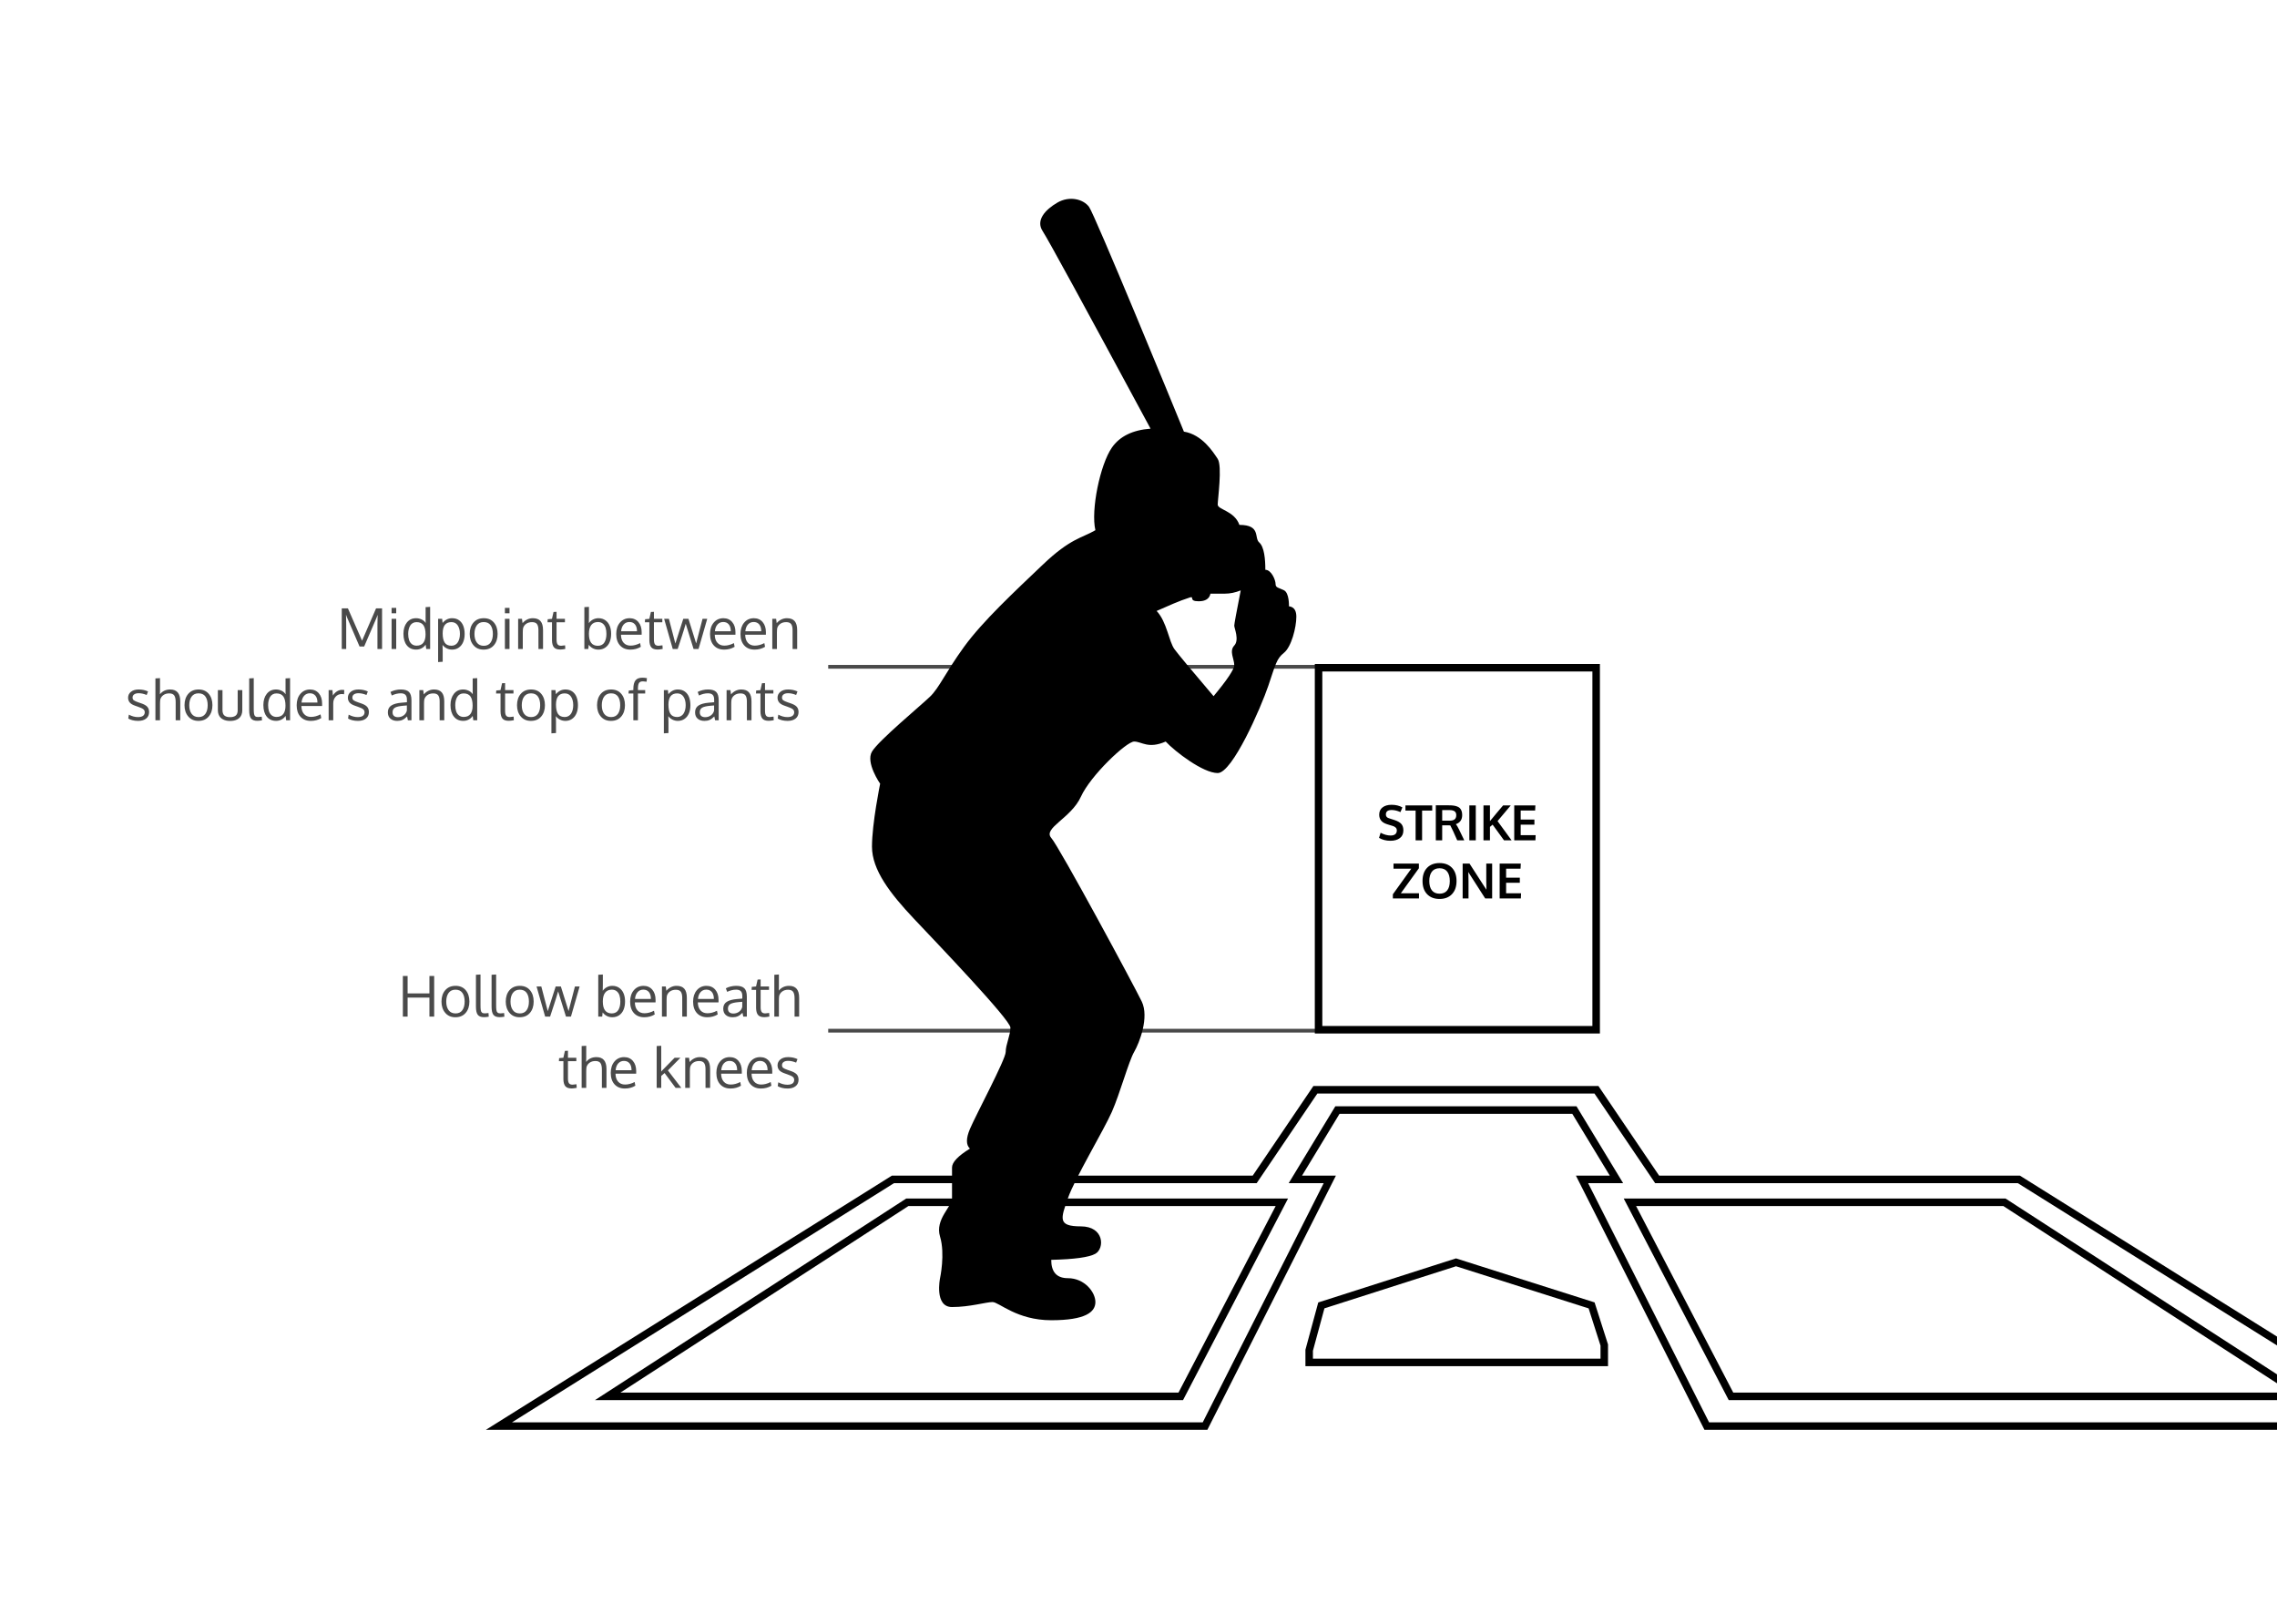 <?xml version="1.0" encoding="UTF-8"?>
<svg width="1214px" height="866px" viewBox="0 0 1214 866" version="1.1" xmlns="http://www.w3.org/2000/svg" xmlns:xlink="http://www.w3.org/1999/xlink">
    <!-- Generator: Sketch 51.2 (57519) - http://www.bohemiancoding.com/sketch -->
    <title>strike zone</title>
    <desc>Created with Sketch.</desc>
    <defs></defs>
    <g id="strike-zone" stroke="none" stroke-width="1" fill="none" fill-rule="evenodd">
        <polygon id="Page-1" fill="#FFFFFF" points="-1 866 1214 866 1214 0 -1 0"></polygon>
        <polygon id="Path-4" stroke="#000000" stroke-width="4" fill-rule="nonzero" points="776.286 673 704.485 695.964 698 719.878 698 726.363 855.328 726.363 855.328 717.101 848.574 695.964"></polygon>
        <g id="Group" transform="translate(266, 581)" fill-rule="nonzero" stroke="#000000" stroke-width="4">
            <path d="M510,0 L585.156,0 L617.512,47.779 L810.37,47.779 L1020.463,179.311 L643.983,179.311 L577.463,47.779 L595.828,47.779 L573.402,10.82 L510,10.82 L447.061,10.82 L424.635,47.779 L443,47.779 L376.48,179.311 L0,179.311 L210.093,47.779 L402.951,47.779 L435.307,0 L510,0 Z" id="Combined-Shape"></path>
            <polygon id="Path-5" points="58 163.449 217.73 60 417.426 60 363.535 163.449"></polygon>
            <polygon id="Path-5" transform="translate(782.713, 111.725) scale(-1, 1) translate(-782.713, -111.725) " points="603 163.449 762.73 60 962.426 60 908.535 163.449"></polygon>
        </g>
        <path d="M723.436,549.5 L442.564,549.5" id="Line" stroke="#4A4A4A" stroke-width="2" stroke-linecap="square" fill-rule="nonzero"></path>
        <path d="M723.436,355.5 L442.564,355.5" id="Line-Copy-2" stroke="#4A4A4A" stroke-width="2" stroke-linecap="square" fill-rule="nonzero"></path>
        <path d="M231.487,542 L228.953,542 L228.953,531.863 L217.322,531.863 L217.322,542 L214.788,542 L214.788,520.335 L217.322,520.335 L217.322,529.637 L228.953,529.637 L228.953,520.335 L231.487,520.335 L231.487,542 Z M237.918,534.002 C237.918,535.906 238.34,537.432 239.185,538.58 C240.03,539.727 241.263,540.301 242.884,540.301 C244.485,540.301 245.694,539.729 246.509,538.587 C247.325,537.444 247.732,535.906 247.732,533.973 C247.732,532.01 247.33,530.464 246.524,529.336 C245.718,528.208 244.49,527.645 242.84,527.645 C241.238,527.645 240.018,528.221 239.178,529.373 C238.338,530.525 237.918,532.068 237.918,534.002 Z M250.267,533.958 C250.267,536.448 249.603,538.467 248.274,540.015 C246.946,541.563 245.11,542.337 242.767,542.337 C240.511,542.337 238.716,541.556 237.383,539.993 C236.05,538.431 235.384,536.424 235.384,533.973 C235.384,531.473 236.053,529.451 237.391,527.908 C238.729,526.365 240.564,525.594 242.898,525.594 C245.193,525.594 246.995,526.368 248.304,527.916 C249.612,529.463 250.267,531.478 250.267,533.958 Z M258.045,542.293 C256.482,542.293 255.376,541.873 254.727,541.033 C254.078,540.193 253.753,538.733 253.753,536.653 L253.753,519.69 L256.185,519.544 L256.185,535.687 C256.185,536.351 256.192,536.883 256.207,537.283 C256.221,537.684 256.258,538.077 256.316,538.462 C256.375,538.848 256.453,539.139 256.551,539.334 C256.648,539.529 256.79,539.708 256.976,539.869 C257.161,540.03 257.383,540.137 257.642,540.191 C257.901,540.245 258.221,540.271 258.602,540.271 C258.914,540.271 259.529,540.213 260.447,540.096 L260.579,542.044 C259.573,542.21 258.729,542.293 258.045,542.293 Z M266.38,542.293 C264.817,542.293 263.711,541.873 263.062,541.033 C262.413,540.193 262.088,538.733 262.088,536.653 L262.088,519.69 L264.52,519.544 L264.52,535.687 C264.52,536.351 264.527,536.883 264.542,537.283 C264.556,537.684 264.593,538.077 264.651,538.462 C264.71,538.848 264.788,539.139 264.886,539.334 C264.983,539.529 265.125,539.708 265.311,539.869 C265.496,540.03 265.718,540.137 265.977,540.191 C266.236,540.245 266.556,540.271 266.937,540.271 C267.249,540.271 267.864,540.213 268.782,540.096 L268.914,542.044 C267.908,542.21 267.063,542.293 266.38,542.293 Z M272.181,534.002 C272.181,535.906 272.603,537.432 273.448,538.58 C274.292,539.727 275.525,540.301 277.146,540.301 C278.748,540.301 279.957,539.729 280.772,538.587 C281.587,537.444 281.995,535.906 281.995,533.973 C281.995,532.01 281.592,530.464 280.787,529.336 C279.981,528.208 278.753,527.645 277.103,527.645 C275.501,527.645 274.28,528.221 273.44,529.373 C272.601,530.525 272.181,532.068 272.181,534.002 Z M284.529,533.958 C284.529,536.448 283.865,538.467 282.537,540.015 C281.209,541.563 279.373,542.337 277.029,542.337 C274.773,542.337 272.979,541.556 271.646,539.993 C270.313,538.431 269.646,536.424 269.646,533.973 C269.646,531.473 270.315,529.451 271.653,527.908 C272.991,526.365 274.827,525.594 277.161,525.594 C279.456,525.594 281.258,526.368 282.566,527.916 C283.875,529.463 284.529,531.478 284.529,533.958 Z M301.756,542 C299.5,534.793 298.104,530.306 297.566,528.538 C297.264,529.612 296.917,530.774 296.526,532.024 C296.136,533.274 295.794,534.349 295.501,535.247 C295.208,536.146 294.827,537.308 294.358,538.733 C293.89,540.159 293.533,541.248 293.289,542 L290.652,542 L286.067,525.931 L288.602,525.931 L292.044,539.085 C292.522,537.522 293.929,533.138 296.263,525.931 L299.031,525.931 C301.355,533.294 302.723,537.664 303.133,539.041 L306.531,525.931 L309.036,525.931 L304.407,542 L301.756,542 Z M326.204,527.63 C324.651,527.63 323.462,528.165 322.637,529.234 C321.812,530.303 321.399,531.873 321.399,533.943 C321.399,538.182 322.996,540.301 326.189,540.301 C326.98,540.301 327.676,540.137 328.277,539.81 C328.877,539.483 329.351,539.024 329.698,538.433 C330.044,537.842 330.303,537.176 330.474,536.434 C330.645,535.691 330.73,534.866 330.73,533.958 C330.73,532.728 330.586,531.653 330.298,530.735 C330.01,529.817 329.52,529.07 328.826,528.494 C328.133,527.918 327.259,527.63 326.204,527.63 Z M326.453,525.594 C327.879,525.594 329.109,525.955 330.145,526.678 C331.18,527.4 331.956,528.382 332.474,529.622 C332.991,530.862 333.25,532.283 333.25,533.885 C333.25,535.545 332.994,537.005 332.481,538.265 C331.968,539.524 331.192,540.518 330.152,541.246 C329.112,541.973 327.869,542.337 326.424,542.337 C325.359,542.337 324.388,542.107 323.509,541.648 C322.63,541.189 321.897,540.564 321.312,539.773 L321.062,542 L318.968,542 L318.968,519.69 L321.414,519.544 L321.414,524.861 C321.414,526.17 321.395,527.293 321.355,528.23 C321.922,527.42 322.657,526.778 323.56,526.304 C324.463,525.831 325.428,525.594 326.453,525.594 Z M343.006,527.615 C341.756,527.615 340.735,528.057 339.944,528.941 C339.153,529.825 338.689,531.033 338.553,532.566 L347.034,532.566 C347.034,530.975 346.675,529.751 345.958,528.897 C345.24,528.042 344.256,527.615 343.006,527.615 Z M343.489,542.337 C341.155,542.337 339.317,541.595 337.974,540.11 C336.631,538.626 335.96,536.595 335.96,534.017 C335.96,531.526 336.609,529.507 337.908,527.959 C339.207,526.412 340.916,525.623 343.035,525.594 C345.027,525.594 346.607,526.275 347.774,527.637 C348.941,529 349.524,530.818 349.524,533.094 C349.524,533.211 349.522,533.426 349.517,533.738 C349.512,534.051 349.51,534.275 349.51,534.412 L338.479,534.412 C338.509,536.238 338.98,537.662 339.893,538.682 C340.806,539.703 342.034,540.213 343.577,540.213 C345.276,540.213 346.98,539.764 348.689,538.865 L349.07,540.843 C347.439,541.839 345.579,542.337 343.489,542.337 Z M352.923,542 L352.923,525.931 L354.974,525.931 L355.281,528.23 C355.916,527.439 356.709,526.802 357.662,526.319 C358.614,525.835 359.642,525.594 360.745,525.594 C362.601,525.594 363.973,526.114 364.861,527.154 C365.75,528.194 366.194,529.793 366.194,531.951 L366.194,542 L363.748,542 C363.748,535.555 363.743,532.103 363.733,531.644 C363.694,530.276 363.418,529.275 362.906,528.641 C362.393,528.006 361.536,527.688 360.335,527.688 C359.075,527.688 358.025,527.991 357.186,528.597 C356.346,529.202 355.799,529.988 355.545,530.955 C355.447,531.609 355.398,532.361 355.398,533.211 L355.398,542 L352.923,542 Z M376.58,527.615 C375.33,527.615 374.31,528.057 373.519,528.941 C372.728,529.825 372.264,531.033 372.127,532.566 L380.608,532.566 C380.608,530.975 380.25,529.751 379.532,528.897 C378.814,528.042 377.83,527.615 376.58,527.615 Z M377.063,542.337 C374.729,542.337 372.891,541.595 371.548,540.11 C370.206,538.626 369.534,536.595 369.534,534.017 C369.534,531.526 370.184,529.507 371.482,527.959 C372.781,526.412 374.49,525.623 376.609,525.594 C378.602,525.594 380.181,526.275 381.348,527.637 C382.515,529 383.099,530.818 383.099,533.094 C383.099,533.211 383.096,533.426 383.091,533.738 C383.086,534.051 383.084,534.275 383.084,534.412 L372.054,534.412 C372.083,536.238 372.554,537.662 373.467,538.682 C374.38,539.703 375.608,540.213 377.151,540.213 C378.851,540.213 380.555,539.764 382.264,538.865 L382.645,540.843 C381.014,541.839 379.153,542.337 377.063,542.337 Z M390.965,540.359 C392.127,540.359 393.15,540.04 394.034,539.4 C394.917,538.76 395.486,537.898 395.74,536.814 L395.74,534.104 C395.691,534.104 395.396,534.129 394.854,534.178 C394.312,534.227 393.958,534.256 393.792,534.266 C391.673,534.451 390.196,534.798 389.361,535.306 C388.526,535.813 388.108,536.629 388.108,537.752 C388.108,538.611 388.362,539.261 388.87,539.7 C389.378,540.14 390.076,540.359 390.965,540.359 Z M396.282,542 C396.136,541.375 395.994,540.701 395.857,539.979 C394.969,540.867 394.134,541.482 393.353,541.824 C392.571,542.166 391.653,542.337 390.599,542.337 C389.095,542.337 387.886,541.944 386.973,541.158 C386.06,540.372 385.604,539.241 385.604,537.767 C385.604,536.126 386.226,534.91 387.471,534.119 C388.716,533.328 390.511,532.835 392.854,532.64 C393.177,532.61 393.663,532.569 394.312,532.515 C394.961,532.461 395.447,532.42 395.77,532.391 L395.77,530.97 C395.77,529.837 395.506,528.997 394.979,528.45 C394.451,527.903 393.621,527.63 392.488,527.63 C390.906,527.63 389.31,528.021 387.698,528.802 C387.649,528.685 387.522,528.345 387.317,527.784 C387.112,527.222 387.005,526.932 386.995,526.912 C387.708,526.512 388.555,526.192 389.537,525.953 C390.518,525.713 391.517,525.594 392.532,525.594 C394.534,525.594 395.977,526.031 396.861,526.905 C397.745,527.779 398.187,529.266 398.187,531.365 L398.187,542 L396.282,542 Z M407.532,542.293 C405.95,542.293 404.827,541.907 404.163,541.136 C403.499,540.364 403.147,539.119 403.108,537.4 L403.108,527.747 L400.721,527.747 L400.823,526.136 L403.094,525.931 L403.929,522.254 L405.54,522.195 L405.54,525.931 L410.008,525.931 L410.008,527.747 L405.54,527.747 L405.54,536.961 C405.54,538.182 405.726,539.041 406.097,539.539 C406.468,540.037 407.103,540.286 408.001,540.286 C408.323,540.286 409.021,540.208 410.096,540.052 L410.198,541.985 C409.036,542.19 408.147,542.293 407.532,542.293 Z M423.631,542 L423.631,532.288 C423.631,530.677 423.375,529.505 422.862,528.772 C422.349,528.04 421.453,527.674 420.174,527.674 C418.943,527.674 417.906,527.981 417.061,528.597 C416.216,529.212 415.667,530.008 415.413,530.984 C415.325,531.717 415.281,532.532 415.281,533.431 L415.281,542 L412.835,542 L412.835,519.69 L415.281,519.544 L415.281,526.077 C415.281,526.634 415.262,527.322 415.223,528.143 C416.6,526.443 418.426,525.594 420.701,525.594 C424.285,525.594 426.077,527.698 426.077,531.907 L426.077,542 L423.631,542 Z M304.803,580.293 C303.221,580.293 302.098,579.907 301.434,579.136 C300.77,578.364 300.418,577.119 300.379,575.4 L300.379,565.747 L297.991,565.747 L298.094,564.136 L300.364,563.931 L301.199,560.254 L302.811,560.195 L302.811,563.931 L307.278,563.931 L307.278,565.747 L302.811,565.747 L302.811,574.961 C302.811,576.182 302.996,577.041 303.367,577.539 C303.738,578.037 304.373,578.286 305.271,578.286 C305.594,578.286 306.292,578.208 307.366,578.052 L307.469,579.985 C306.307,580.19 305.418,580.293 304.803,580.293 Z M320.901,580 L320.901,570.288 C320.901,568.677 320.645,567.505 320.132,566.772 C319.62,566.04 318.724,565.674 317.444,565.674 C316.214,565.674 315.176,565.981 314.332,566.597 C313.487,567.212 312.938,568.008 312.684,568.984 C312.596,569.717 312.552,570.532 312.552,571.431 L312.552,580 L310.105,580 L310.105,557.69 L312.552,557.544 L312.552,564.077 C312.552,564.634 312.532,565.322 312.493,566.143 C313.87,564.443 315.696,563.594 317.972,563.594 C321.556,563.594 323.348,565.698 323.348,569.907 L323.348,580 L320.901,580 Z M332.679,565.615 C331.429,565.615 330.408,566.057 329.617,566.941 C328.826,567.825 328.362,569.033 328.226,570.566 L336.707,570.566 C336.707,568.975 336.348,567.751 335.63,566.897 C334.913,566.042 333.929,565.615 332.679,565.615 Z M333.162,580.337 C330.828,580.337 328.99,579.595 327.647,578.11 C326.304,576.626 325.633,574.595 325.633,572.017 C325.633,569.526 326.282,567.507 327.581,565.959 C328.88,564.412 330.589,563.623 332.708,563.594 C334.7,563.594 336.28,564.275 337.447,565.637 C338.614,567 339.197,568.818 339.197,571.094 C339.197,571.211 339.195,571.426 339.19,571.738 C339.185,572.051 339.183,572.275 339.183,572.412 L328.152,572.412 C328.182,574.238 328.653,575.662 329.566,576.682 C330.479,577.703 331.707,578.213 333.25,578.213 C334.949,578.213 336.653,577.764 338.362,576.865 L338.743,578.843 C337.112,579.839 335.252,580.337 333.162,580.337 Z M350.11,580 L350.11,557.69 L352.542,557.544 L352.542,571.27 C352.601,571.211 352.688,571.113 352.806,570.977 C352.923,570.84 353.016,570.737 353.084,570.669 C353.934,569.741 356.131,567.495 359.676,563.931 L362.781,563.931 L356.102,570.698 L363.25,580 L360.203,580 L354.329,572.09 L352.542,573.628 L352.542,580 L350.11,580 Z M365.33,580 L365.33,563.931 L367.381,563.931 L367.688,566.23 C368.323,565.439 369.117,564.802 370.069,564.319 C371.021,563.835 372.049,563.594 373.152,563.594 C375.008,563.594 376.38,564.114 377.269,565.154 C378.157,566.194 378.602,567.793 378.602,569.951 L378.602,580 L376.155,580 C376.155,573.555 376.15,570.103 376.141,569.644 C376.102,568.276 375.826,567.275 375.313,566.641 C374.8,566.006 373.943,565.688 372.742,565.688 C371.482,565.688 370.433,565.991 369.593,566.597 C368.753,567.202 368.206,567.988 367.952,568.955 C367.854,569.609 367.806,570.361 367.806,571.211 L367.806,580 L365.33,580 Z M388.987,565.615 C387.737,565.615 386.717,566.057 385.926,566.941 C385.135,567.825 384.671,569.033 384.534,570.566 L393.016,570.566 C393.016,568.975 392.657,567.751 391.939,566.897 C391.221,566.042 390.237,565.615 388.987,565.615 Z M389.471,580.337 C387.137,580.337 385.298,579.595 383.956,578.11 C382.613,576.626 381.941,574.595 381.941,572.017 C381.941,569.526 382.591,567.507 383.89,565.959 C385.188,564.412 386.897,563.623 389.017,563.594 C391.009,563.594 392.588,564.275 393.755,565.637 C394.922,567 395.506,568.818 395.506,571.094 C395.506,571.211 395.503,571.426 395.499,571.738 C395.494,572.051 395.491,572.275 395.491,572.412 L384.461,572.412 C384.49,574.238 384.961,575.662 385.875,576.682 C386.788,577.703 388.016,578.213 389.559,578.213 C391.258,578.213 392.962,577.764 394.671,576.865 L395.052,578.843 C393.421,579.839 391.561,580.337 389.471,580.337 Z M405.218,565.615 C403.968,565.615 402.947,566.057 402.156,566.941 C401.365,567.825 400.901,569.033 400.765,570.566 L409.246,570.566 C409.246,568.975 408.887,567.751 408.169,566.897 C407.452,566.042 406.468,565.615 405.218,565.615 Z M405.701,580.337 C403.367,580.337 401.529,579.595 400.186,578.11 C398.843,576.626 398.172,574.595 398.172,572.017 C398.172,569.526 398.821,567.507 400.12,565.959 C401.419,564.412 403.128,563.623 405.247,563.594 C407.239,563.594 408.819,564.275 409.986,565.637 C411.153,567 411.736,568.818 411.736,571.094 C411.736,571.211 411.734,571.426 411.729,571.738 C411.724,572.051 411.722,572.275 411.722,572.412 L400.691,572.412 C400.721,574.238 401.192,575.662 402.105,576.682 C403.018,577.703 404.246,578.213 405.789,578.213 C407.488,578.213 409.192,577.764 410.901,576.865 L411.282,578.843 C409.651,579.839 407.791,580.337 405.701,580.337 Z M419.925,580.337 C418.831,580.337 417.823,580.22 416.9,579.985 C415.977,579.751 415.228,579.448 414.651,579.077 L414.959,577.012 C416.59,577.881 418.191,578.315 419.764,578.315 C422.146,578.315 423.372,577.476 423.44,575.796 C423.44,575.083 423.187,574.521 422.679,574.111 C422.171,573.701 421.175,573.242 419.69,572.734 L418.475,572.31 C417.068,571.841 416.065,571.26 415.464,570.566 C414.864,569.873 414.559,569.009 414.549,567.974 C414.549,566.714 415.054,565.669 416.065,564.839 C417.076,564.009 418.46,563.594 420.218,563.594 C422.034,563.594 423.689,563.945 425.184,564.648 L424.466,566.523 C422.952,565.898 421.536,565.586 420.218,565.586 C419.192,565.586 418.389,565.789 417.808,566.194 C417.227,566.599 416.937,567.168 416.937,567.9 C416.937,568.525 417.146,569.004 417.566,569.336 C417.986,569.668 418.826,570.049 420.086,570.479 C420.408,570.596 420.813,570.732 421.302,570.889 C422.923,571.416 424.07,572.039 424.744,572.756 C425.418,573.474 425.755,574.443 425.755,575.664 C425.735,577.148 425.203,578.298 424.158,579.114 C423.113,579.929 421.702,580.337 419.925,580.337 Z" id="Hollow-beneath-the-k" fill="#4A4A4A"></path>
        <path d="M191.688,344.667 L185.037,329.198 L184.48,327.719 L184.583,333.021 L184.583,346 L182.21,346 L182.21,324.335 L185.491,324.335 L193.035,341.591 L200.506,324.335 L203.699,324.335 L203.699,346 L201.238,346 L201.238,332.963 L201.341,327.777 L200.799,329.257 L194.163,344.667 L191.688,344.667 Z M211.243,329.931 L211.243,346 L208.782,346 L208.782,329.931 L211.243,329.931 Z M211.243,324.086 L211.243,326.986 L208.782,326.986 L208.782,324.086 L211.243,324.086 Z M222.112,344.228 C223.724,344.228 224.922,343.71 225.708,342.675 C226.495,341.64 226.888,340.16 226.888,338.236 C226.888,336.068 226.509,334.435 225.752,333.336 C224.996,332.238 223.772,331.688 222.083,331.688 C221.331,331.688 220.667,331.85 220.091,332.172 C219.515,332.494 219.051,332.943 218.699,333.52 C218.348,334.096 218.082,334.757 217.901,335.504 C217.72,336.251 217.63,337.069 217.63,337.958 C217.63,339.208 217.784,340.292 218.091,341.21 C218.399,342.128 218.895,342.86 219.578,343.407 C220.262,343.954 221.106,344.228 222.112,344.228 Z M226.932,343.671 C226.404,344.481 225.701,345.126 224.822,345.604 C223.943,346.083 222.962,346.322 221.878,346.322 C219.759,346.322 218.099,345.568 216.897,344.059 C215.696,342.55 215.096,340.497 215.096,337.899 C215.096,335.419 215.706,333.415 216.927,331.886 C218.147,330.358 219.783,329.594 221.834,329.594 C222.898,329.594 223.902,329.826 224.844,330.29 C225.787,330.753 226.492,331.376 226.961,332.157 L226.917,330.766 L226.917,323.69 L229.334,323.544 L229.334,346 L227.254,346 L226.932,343.671 Z M233.582,352.973 L233.582,329.931 L235.735,329.931 L235.97,332.113 C237.376,330.434 239.065,329.594 241.038,329.594 C242.503,329.594 243.743,329.96 244.759,330.692 C245.774,331.425 246.524,332.416 247.007,333.666 C247.491,334.916 247.732,336.376 247.732,338.046 C247.732,339.647 247.469,341.071 246.941,342.316 C246.414,343.561 245.64,344.542 244.62,345.26 C243.599,345.978 242.405,346.337 241.038,346.337 C240.003,346.337 239.031,346.105 238.123,345.641 C237.215,345.177 236.487,344.564 235.94,343.803 C235.999,344.857 236.028,345.883 236.028,346.879 L236.028,352.812 L233.582,352.973 Z M240.701,344.271 C241.443,344.271 242.107,344.103 242.693,343.766 C243.279,343.429 243.753,342.968 244.114,342.382 C244.476,341.796 244.749,341.129 244.935,340.382 C245.12,339.635 245.213,338.827 245.213,337.958 C245.213,336.122 244.827,334.616 244.056,333.439 C243.284,332.262 242.156,331.674 240.672,331.674 C237.566,331.674 236.014,333.681 236.014,337.694 C236.014,339.872 236.377,341.513 237.105,342.616 C237.833,343.72 239.031,344.271 240.701,344.271 Z M252.962,338.002 C252.962,339.906 253.384,341.432 254.229,342.58 C255.074,343.727 256.307,344.301 257.928,344.301 C259.529,344.301 260.738,343.729 261.553,342.587 C262.369,341.444 262.776,339.906 262.776,337.973 C262.776,336.01 262.374,334.464 261.568,333.336 C260.762,332.208 259.534,331.645 257.884,331.645 C256.282,331.645 255.062,332.221 254.222,333.373 C253.382,334.525 252.962,336.068 252.962,338.002 Z M265.311,337.958 C265.311,340.448 264.646,342.467 263.318,344.015 C261.99,345.563 260.154,346.337 257.811,346.337 C255.555,346.337 253.76,345.556 252.427,343.993 C251.094,342.431 250.428,340.424 250.428,337.973 C250.428,335.473 251.097,333.451 252.435,331.908 C253.772,330.365 255.608,329.594 257.942,329.594 C260.237,329.594 262.039,330.368 263.348,331.916 C264.656,333.463 265.311,335.478 265.311,337.958 Z M271.653,329.931 L271.653,346 L269.192,346 L269.192,329.931 L271.653,329.931 Z M271.653,324.086 L271.653,326.986 L269.192,326.986 L269.192,324.086 L271.653,324.086 Z M276.253,346 L276.253,329.931 L278.304,329.931 L278.611,332.23 C279.246,331.439 280.04,330.802 280.992,330.319 C281.944,329.835 282.972,329.594 284.075,329.594 C285.931,329.594 287.303,330.114 288.191,331.154 C289.08,332.194 289.524,333.793 289.524,335.951 L289.524,346 L287.078,346 C287.078,339.555 287.073,336.103 287.063,335.644 C287.024,334.276 286.749,333.275 286.236,332.641 C285.723,332.006 284.866,331.688 283.665,331.688 C282.405,331.688 281.355,331.991 280.516,332.597 C279.676,333.202 279.129,333.988 278.875,334.955 C278.777,335.609 278.729,336.361 278.729,337.211 L278.729,346 L276.253,346 Z M298.724,346.293 C297.142,346.293 296.019,345.907 295.354,345.136 C294.69,344.364 294.339,343.119 294.3,341.4 L294.3,331.747 L291.912,331.747 L292.015,330.136 L294.285,329.931 L295.12,326.254 L296.731,326.195 L296.731,329.931 L301.199,329.931 L301.199,331.747 L296.731,331.747 L296.731,340.961 C296.731,342.182 296.917,343.041 297.288,343.539 C297.659,344.037 298.294,344.286 299.192,344.286 C299.515,344.286 300.213,344.208 301.287,344.052 L301.39,345.985 C300.228,346.19 299.339,346.293 298.724,346.293 Z M318.792,331.63 C317.239,331.63 316.05,332.165 315.225,333.234 C314.4,334.303 313.987,335.873 313.987,337.943 C313.987,342.182 315.584,344.301 318.777,344.301 C319.568,344.301 320.264,344.137 320.865,343.81 C321.465,343.483 321.939,343.024 322.286,342.433 C322.632,341.842 322.891,341.176 323.062,340.434 C323.233,339.691 323.318,338.866 323.318,337.958 C323.318,336.728 323.174,335.653 322.886,334.735 C322.598,333.817 322.107,333.07 321.414,332.494 C320.721,331.918 319.847,331.63 318.792,331.63 Z M319.041,329.594 C320.467,329.594 321.697,329.955 322.732,330.678 C323.768,331.4 324.544,332.382 325.062,333.622 C325.579,334.862 325.838,336.283 325.838,337.885 C325.838,339.545 325.582,341.005 325.069,342.265 C324.556,343.524 323.78,344.518 322.74,345.246 C321.7,345.973 320.457,346.337 319.012,346.337 C317.947,346.337 316.976,346.107 316.097,345.648 C315.218,345.189 314.485,344.564 313.899,343.773 L313.65,346 L311.556,346 L311.556,323.69 L314.002,323.544 L314.002,328.861 C314.002,330.17 313.982,331.293 313.943,332.23 C314.51,331.42 315.245,330.778 316.148,330.304 C317.051,329.831 318.016,329.594 319.041,329.594 Z M335.594,331.615 C334.344,331.615 333.323,332.057 332.532,332.941 C331.741,333.825 331.277,335.033 331.141,336.566 L339.622,336.566 C339.622,334.975 339.263,333.751 338.545,332.897 C337.828,332.042 336.844,331.615 335.594,331.615 Z M336.077,346.337 C333.743,346.337 331.905,345.595 330.562,344.11 C329.219,342.626 328.548,340.595 328.548,338.017 C328.548,335.526 329.197,333.507 330.496,331.959 C331.795,330.412 333.504,329.623 335.623,329.594 C337.615,329.594 339.195,330.275 340.362,331.637 C341.529,333 342.112,334.818 342.112,337.094 C342.112,337.211 342.11,337.426 342.105,337.738 C342.1,338.051 342.098,338.275 342.098,338.412 L331.067,338.412 C331.097,340.238 331.568,341.662 332.481,342.682 C333.394,343.703 334.622,344.213 336.165,344.213 C337.864,344.213 339.568,343.764 341.277,342.865 L341.658,344.843 C340.027,345.839 338.167,346.337 336.077,346.337 Z M350.638,346.293 C349.056,346.293 347.933,345.907 347.269,345.136 C346.604,344.364 346.253,343.119 346.214,341.4 L346.214,331.747 L343.826,331.747 L343.929,330.136 L346.199,329.931 L347.034,326.254 L348.646,326.195 L348.646,329.931 L353.113,329.931 L353.113,331.747 L348.646,331.747 L348.646,340.961 C348.646,342.182 348.831,343.041 349.202,343.539 C349.573,344.037 350.208,344.286 351.106,344.286 C351.429,344.286 352.127,344.208 353.201,344.052 L353.304,345.985 C352.142,346.19 351.253,346.293 350.638,346.293 Z M369.783,346 C367.527,338.793 366.131,334.306 365.594,332.538 C365.291,333.612 364.944,334.774 364.554,336.024 C364.163,337.274 363.821,338.349 363.528,339.247 C363.235,340.146 362.854,341.308 362.386,342.733 C361.917,344.159 361.561,345.248 361.316,346 L358.68,346 L354.095,329.931 L356.629,329.931 L360.071,343.085 C360.55,341.522 361.956,337.138 364.29,329.931 L367.059,329.931 C369.383,337.294 370.75,341.664 371.16,343.041 L374.559,329.931 L377.063,329.931 L372.435,346 L369.783,346 Z M385.604,331.615 C384.354,331.615 383.333,332.057 382.542,332.941 C381.751,333.825 381.287,335.033 381.15,336.566 L389.632,336.566 C389.632,334.975 389.273,333.751 388.555,332.897 C387.837,332.042 386.854,331.615 385.604,331.615 Z M386.087,346.337 C383.753,346.337 381.915,345.595 380.572,344.11 C379.229,342.626 378.558,340.595 378.558,338.017 C378.558,335.526 379.207,333.507 380.506,331.959 C381.805,330.412 383.514,329.623 385.633,329.594 C387.625,329.594 389.205,330.275 390.372,331.637 C391.539,333 392.122,334.818 392.122,337.094 C392.122,337.211 392.12,337.426 392.115,337.738 C392.11,338.051 392.107,338.275 392.107,338.412 L381.077,338.412 C381.106,340.238 381.578,341.662 382.491,342.682 C383.404,343.703 384.632,344.213 386.175,344.213 C387.874,344.213 389.578,343.764 391.287,342.865 L391.668,344.843 C390.037,345.839 388.177,346.337 386.087,346.337 Z M401.834,331.615 C400.584,331.615 399.563,332.057 398.772,332.941 C397.981,333.825 397.518,335.033 397.381,336.566 L405.862,336.566 C405.862,334.975 405.503,333.751 404.786,332.897 C404.068,332.042 403.084,331.615 401.834,331.615 Z M402.317,346.337 C399.983,346.337 398.145,345.595 396.802,344.11 C395.459,342.626 394.788,340.595 394.788,338.017 C394.788,335.526 395.437,333.507 396.736,331.959 C398.035,330.412 399.744,329.623 401.863,329.594 C403.855,329.594 405.435,330.275 406.602,331.637 C407.769,333 408.353,334.818 408.353,337.094 C408.353,337.211 408.35,337.426 408.345,337.738 C408.34,338.051 408.338,338.275 408.338,338.412 L397.308,338.412 C397.337,340.238 397.808,341.662 398.721,342.682 C399.634,343.703 400.862,344.213 402.405,344.213 C404.105,344.213 405.809,343.764 407.518,342.865 L407.898,344.843 C406.268,345.839 404.407,346.337 402.317,346.337 Z M411.751,346 L411.751,329.931 L413.802,329.931 L414.109,332.23 C414.744,331.439 415.538,330.802 416.49,330.319 C417.442,329.835 418.47,329.594 419.573,329.594 C421.429,329.594 422.801,330.114 423.689,331.154 C424.578,332.194 425.022,333.793 425.022,335.951 L425.022,346 L422.576,346 C422.576,339.555 422.571,336.103 422.562,335.644 C422.522,334.276 422.247,333.275 421.734,332.641 C421.221,332.006 420.364,331.688 419.163,331.688 C417.903,331.688 416.854,331.991 416.014,332.597 C415.174,333.202 414.627,333.988 414.373,334.955 C414.275,335.609 414.227,336.361 414.227,337.211 L414.227,346 L411.751,346 Z M73.665,384.337 C72.571,384.337 71.563,384.22 70.64,383.985 C69.717,383.751 68.968,383.448 68.392,383.077 L68.699,381.012 C70.33,381.881 71.932,382.315 73.504,382.315 C75.887,382.315 77.112,381.476 77.181,379.796 C77.181,379.083 76.927,378.521 76.419,378.111 C75.911,377.701 74.915,377.242 73.431,376.734 L72.215,376.31 C70.809,375.841 69.805,375.26 69.205,374.566 C68.604,373.873 68.299,373.009 68.289,371.974 C68.289,370.714 68.794,369.669 69.805,368.839 C70.816,368.009 72.2,367.594 73.958,367.594 C75.774,367.594 77.43,367.945 78.924,368.648 L78.206,370.523 C76.692,369.898 75.276,369.586 73.958,369.586 C72.933,369.586 72.129,369.789 71.548,370.194 C70.967,370.599 70.677,371.168 70.677,371.9 C70.677,372.525 70.887,373.004 71.307,373.336 C71.727,373.668 72.566,374.049 73.826,374.479 C74.148,374.596 74.554,374.732 75.042,374.889 C76.663,375.416 77.811,376.039 78.484,376.756 C79.158,377.474 79.495,378.443 79.495,379.664 C79.476,381.148 78.943,382.298 77.898,383.114 C76.854,383.929 75.442,384.337 73.665,384.337 Z M93.66,384 L93.66,374.288 C93.66,372.677 93.404,371.505 92.891,370.772 C92.378,370.04 91.482,369.674 90.203,369.674 C88.973,369.674 87.935,369.981 87.09,370.597 C86.246,371.212 85.696,372.008 85.442,372.984 C85.354,373.717 85.311,374.532 85.311,375.431 L85.311,384 L82.864,384 L82.864,361.69 L85.311,361.544 L85.311,368.077 C85.311,368.634 85.291,369.322 85.252,370.143 C86.629,368.443 88.455,367.594 90.73,367.594 C94.314,367.594 96.106,369.698 96.106,373.907 L96.106,384 L93.66,384 Z M100.911,376.002 C100.911,377.906 101.333,379.432 102.178,380.58 C103.023,381.727 104.256,382.301 105.877,382.301 C107.479,382.301 108.687,381.729 109.502,380.587 C110.318,379.444 110.726,377.906 110.726,375.973 C110.726,374.01 110.323,372.464 109.517,371.336 C108.711,370.208 107.483,369.645 105.833,369.645 C104.231,369.645 103.011,370.221 102.171,371.373 C101.331,372.525 100.911,374.068 100.911,376.002 Z M113.26,375.958 C113.26,378.448 112.596,380.467 111.268,382.015 C109.939,383.563 108.104,384.337 105.76,384.337 C103.504,384.337 101.709,383.556 100.376,381.993 C99.043,380.431 98.377,378.424 98.377,375.973 C98.377,373.473 99.046,371.451 100.384,369.908 C101.722,368.365 103.558,367.594 105.892,367.594 C108.187,367.594 109.988,368.368 111.297,369.916 C112.605,371.463 113.26,373.478 113.26,375.958 Z M116.16,378.639 L116.16,367.931 L118.621,367.931 L118.621,378.668 C118.621,379.371 118.721,379.967 118.921,380.455 C119.122,380.943 119.41,381.322 119.786,381.59 C120.162,381.859 120.586,382.052 121.06,382.169 C121.534,382.286 122.078,382.345 122.693,382.345 C123.963,382.345 124.952,382.066 125.66,381.51 C126.368,380.953 126.722,380.006 126.722,378.668 L126.722,367.931 L129.183,367.931 L129.183,378.639 C129.183,379.459 129.065,380.196 128.831,380.851 C128.597,381.505 128.282,382.049 127.886,382.484 C127.491,382.918 127.015,383.277 126.458,383.561 C125.901,383.844 125.313,384.049 124.693,384.176 C124.073,384.303 123.406,384.366 122.693,384.366 C121.99,384.366 121.326,384.303 120.701,384.176 C120.076,384.049 119.483,383.841 118.921,383.553 C118.36,383.265 117.876,382.904 117.471,382.469 C117.066,382.035 116.746,381.49 116.512,380.836 C116.277,380.182 116.16,379.449 116.16,378.639 Z M137.151,384.293 C135.589,384.293 134.483,383.873 133.833,383.033 C133.184,382.193 132.859,380.733 132.859,378.653 L132.859,361.69 L135.291,361.544 L135.291,377.687 C135.291,378.351 135.298,378.883 135.313,379.283 C135.328,379.684 135.364,380.077 135.423,380.462 C135.481,380.848 135.56,381.139 135.657,381.334 C135.755,381.529 135.896,381.708 136.082,381.869 C136.268,382.03 136.49,382.137 136.749,382.191 C137.007,382.245 137.327,382.271 137.708,382.271 C138.021,382.271 138.636,382.213 139.554,382.096 L139.686,384.044 C138.68,384.21 137.835,384.293 137.151,384.293 Z M147.435,382.228 C149.046,382.228 150.245,381.71 151.031,380.675 C151.817,379.64 152.21,378.16 152.21,376.236 C152.21,374.068 151.832,372.435 151.075,371.336 C150.318,370.238 149.095,369.688 147.405,369.688 C146.653,369.688 145.989,369.85 145.413,370.172 C144.837,370.494 144.373,370.943 144.021,371.52 C143.67,372.096 143.404,372.757 143.223,373.504 C143.042,374.251 142.952,375.069 142.952,375.958 C142.952,377.208 143.106,378.292 143.414,379.21 C143.721,380.128 144.217,380.86 144.9,381.407 C145.584,381.954 146.429,382.228 147.435,382.228 Z M152.254,381.671 C151.727,382.481 151.023,383.126 150.145,383.604 C149.266,384.083 148.284,384.322 147.2,384.322 C145.081,384.322 143.421,383.568 142.22,382.059 C141.019,380.55 140.418,378.497 140.418,375.899 C140.418,373.419 141.028,371.415 142.249,369.886 C143.47,368.358 145.105,367.594 147.156,367.594 C148.221,367.594 149.224,367.826 150.167,368.29 C151.109,368.753 151.814,369.376 152.283,370.157 L152.239,368.766 L152.239,361.69 L154.656,361.544 L154.656,384 L152.576,384 L152.254,381.671 Z M165.218,369.615 C163.968,369.615 162.947,370.057 162.156,370.941 C161.365,371.825 160.901,373.033 160.765,374.566 L169.246,374.566 C169.246,372.975 168.887,371.751 168.169,370.897 C167.452,370.042 166.468,369.615 165.218,369.615 Z M165.701,384.337 C163.367,384.337 161.529,383.595 160.186,382.11 C158.843,380.626 158.172,378.595 158.172,376.017 C158.172,373.526 158.821,371.507 160.12,369.959 C161.419,368.412 163.128,367.623 165.247,367.594 C167.239,367.594 168.819,368.275 169.986,369.637 C171.153,371 171.736,372.818 171.736,375.094 C171.736,375.211 171.734,375.426 171.729,375.738 C171.724,376.051 171.722,376.275 171.722,376.412 L160.691,376.412 C160.721,378.238 161.192,379.662 162.105,380.682 C163.018,381.703 164.246,382.213 165.789,382.213 C167.488,382.213 169.192,381.764 170.901,380.865 L171.282,382.843 C169.651,383.839 167.791,384.337 165.701,384.337 Z M182.342,367.784 C182.781,367.784 183.182,367.813 183.543,367.872 L183.455,370.128 C183.006,370.05 182.615,370.011 182.283,370.011 C180.916,370.011 179.805,370.487 178.951,371.439 C178.096,372.391 177.669,373.57 177.669,374.977 L177.669,384 L175.223,384 C175.213,374.137 175.208,368.78 175.208,367.931 L177.244,367.931 L177.479,370.816 C178.035,369.908 178.743,369.176 179.603,368.619 C180.462,368.062 181.375,367.784 182.342,367.784 Z M190.853,384.337 C189.759,384.337 188.75,384.22 187.828,383.985 C186.905,383.751 186.155,383.448 185.579,383.077 L185.887,381.012 C187.518,381.881 189.119,382.315 190.691,382.315 C193.074,382.315 194.3,381.476 194.368,379.796 C194.368,379.083 194.114,378.521 193.606,378.111 C193.099,377.701 192.103,377.242 190.618,376.734 L189.402,376.31 C187.996,375.841 186.993,375.26 186.392,374.566 C185.792,373.873 185.486,373.009 185.477,371.974 C185.477,370.714 185.982,369.669 186.993,368.839 C188.003,368.009 189.388,367.594 191.146,367.594 C192.962,367.594 194.617,367.945 196.111,368.648 L195.394,370.523 C193.88,369.898 192.464,369.586 191.146,369.586 C190.12,369.586 189.317,369.789 188.736,370.194 C188.155,370.599 187.864,371.168 187.864,371.9 C187.864,372.525 188.074,373.004 188.494,373.336 C188.914,373.668 189.754,374.049 191.014,374.479 C191.336,374.596 191.741,374.732 192.229,374.889 C193.851,375.416 194.998,376.039 195.672,376.756 C196.346,377.474 196.683,378.443 196.683,379.664 C196.663,381.148 196.131,382.298 195.086,383.114 C194.041,383.929 192.63,384.337 190.853,384.337 Z M212.151,382.359 C213.313,382.359 214.336,382.04 215.22,381.4 C216.104,380.76 216.673,379.898 216.927,378.814 L216.927,376.104 C216.878,376.104 216.583,376.129 216.041,376.178 C215.499,376.227 215.145,376.256 214.979,376.266 C212.859,376.451 211.382,376.798 210.547,377.306 C209.712,377.813 209.295,378.629 209.295,379.752 C209.295,380.611 209.549,381.261 210.057,381.7 C210.564,382.14 211.263,382.359 212.151,382.359 Z M217.469,384 C217.322,383.375 217.181,382.701 217.044,381.979 C216.155,382.867 215.32,383.482 214.539,383.824 C213.758,384.166 212.84,384.337 211.785,384.337 C210.281,384.337 209.073,383.944 208.16,383.158 C207.247,382.372 206.79,381.241 206.79,379.767 C206.79,378.126 207.413,376.91 208.658,376.119 C209.903,375.328 211.697,374.835 214.041,374.64 C214.363,374.61 214.849,374.569 215.499,374.515 C216.148,374.461 216.634,374.42 216.956,374.391 L216.956,372.97 C216.956,371.837 216.692,370.997 216.165,370.45 C215.638,369.903 214.808,369.63 213.675,369.63 C212.093,369.63 210.496,370.021 208.885,370.802 C208.836,370.685 208.709,370.345 208.504,369.784 C208.299,369.222 208.191,368.932 208.182,368.912 C208.895,368.512 209.742,368.192 210.723,367.953 C211.705,367.713 212.703,367.594 213.719,367.594 C215.721,367.594 217.164,368.031 218.047,368.905 C218.931,369.779 219.373,371.266 219.373,373.365 L219.373,384 L217.469,384 Z M223.592,384 L223.592,367.931 L225.643,367.931 L225.95,370.23 C226.585,369.439 227.378,368.802 228.331,368.319 C229.283,367.835 230.311,367.594 231.414,367.594 C233.27,367.594 234.642,368.114 235.53,369.154 C236.419,370.194 236.863,371.793 236.863,373.951 L236.863,384 L234.417,384 C234.417,377.555 234.412,374.103 234.402,373.644 C234.363,372.276 234.087,371.275 233.575,370.641 C233.062,370.006 232.205,369.688 231.004,369.688 C229.744,369.688 228.694,369.991 227.854,370.597 C227.015,371.202 226.468,371.988 226.214,372.955 C226.116,373.609 226.067,374.361 226.067,375.211 L226.067,384 L223.592,384 Z M247.205,382.228 C248.816,382.228 250.015,381.71 250.801,380.675 C251.587,379.64 251.98,378.16 251.98,376.236 C251.98,374.068 251.602,372.435 250.845,371.336 C250.088,370.238 248.865,369.688 247.176,369.688 C246.424,369.688 245.76,369.85 245.184,370.172 C244.607,370.494 244.144,370.943 243.792,371.52 C243.44,372.096 243.174,372.757 242.994,373.504 C242.813,374.251 242.723,375.069 242.723,375.958 C242.723,377.208 242.876,378.292 243.184,379.21 C243.492,380.128 243.987,380.86 244.671,381.407 C245.354,381.954 246.199,382.228 247.205,382.228 Z M252.024,381.671 C251.497,382.481 250.794,383.126 249.915,383.604 C249.036,384.083 248.055,384.322 246.971,384.322 C244.852,384.322 243.191,383.568 241.99,382.059 C240.789,380.55 240.188,378.497 240.188,375.899 C240.188,373.419 240.799,371.415 242.02,369.886 C243.24,368.358 244.876,367.594 246.927,367.594 C247.991,367.594 248.995,367.826 249.937,368.29 C250.879,368.753 251.585,369.376 252.054,370.157 L252.01,368.766 L252.01,361.69 L254.427,361.544 L254.427,384 L252.347,384 L252.024,381.671 Z M271.287,384.293 C269.705,384.293 268.582,383.907 267.918,383.136 C267.254,382.364 266.902,381.119 266.863,379.4 L266.863,369.747 L264.476,369.747 L264.578,368.136 L266.849,367.931 L267.684,364.254 L269.295,364.195 L269.295,367.931 L273.763,367.931 L273.763,369.747 L269.295,369.747 L269.295,378.961 C269.295,380.182 269.48,381.041 269.852,381.539 C270.223,382.037 270.857,382.286 271.756,382.286 C272.078,382.286 272.776,382.208 273.851,382.052 L273.953,383.985 C272.791,384.19 271.902,384.293 271.287,384.293 Z M278.187,376.002 C278.187,377.906 278.609,379.432 279.454,380.58 C280.298,381.727 281.531,382.301 283.152,382.301 C284.754,382.301 285.962,381.729 286.778,380.587 C287.593,379.444 288.001,377.906 288.001,375.973 C288.001,374.01 287.598,372.464 286.792,371.336 C285.987,370.208 284.759,369.645 283.108,369.645 C281.507,369.645 280.286,370.221 279.446,371.373 C278.606,372.525 278.187,374.068 278.187,376.002 Z M290.535,375.958 C290.535,378.448 289.871,380.467 288.543,382.015 C287.215,383.563 285.379,384.337 283.035,384.337 C280.779,384.337 278.985,383.556 277.652,381.993 C276.319,380.431 275.652,378.424 275.652,375.973 C275.652,373.473 276.321,371.451 277.659,369.908 C278.997,368.365 280.833,367.594 283.167,367.594 C285.462,367.594 287.264,368.368 288.572,369.916 C289.881,371.463 290.535,373.478 290.535,375.958 Z M293.992,390.973 L293.992,367.931 L296.146,367.931 L296.38,370.113 C297.786,368.434 299.476,367.594 301.448,367.594 C302.913,367.594 304.153,367.96 305.169,368.692 C306.185,369.425 306.934,370.416 307.417,371.666 C307.901,372.916 308.143,374.376 308.143,376.046 C308.143,377.647 307.879,379.071 307.352,380.316 C306.824,381.561 306.05,382.542 305.03,383.26 C304.009,383.978 302.815,384.337 301.448,384.337 C300.413,384.337 299.441,384.105 298.533,383.641 C297.625,383.177 296.897,382.564 296.351,381.803 C296.409,382.857 296.438,383.883 296.438,384.879 L296.438,390.812 L293.992,390.973 Z M301.111,382.271 C301.854,382.271 302.518,382.103 303.104,381.766 C303.689,381.429 304.163,380.968 304.524,380.382 C304.886,379.796 305.159,379.129 305.345,378.382 C305.53,377.635 305.623,376.827 305.623,375.958 C305.623,374.122 305.237,372.616 304.466,371.439 C303.694,370.262 302.566,369.674 301.082,369.674 C297.977,369.674 296.424,371.681 296.424,375.694 C296.424,377.872 296.788,379.513 297.515,380.616 C298.243,381.72 299.441,382.271 301.111,382.271 Z M320.857,376.002 C320.857,377.906 321.28,379.432 322.125,380.58 C322.969,381.727 324.202,382.301 325.823,382.301 C327.425,382.301 328.633,381.729 329.449,380.587 C330.264,379.444 330.672,377.906 330.672,375.973 C330.672,374.01 330.269,372.464 329.463,371.336 C328.658,370.208 327.43,369.645 325.779,369.645 C324.178,369.645 322.957,370.221 322.117,371.373 C321.277,372.525 320.857,374.068 320.857,376.002 Z M333.206,375.958 C333.206,378.448 332.542,380.467 331.214,382.015 C329.886,383.563 328.05,384.337 325.706,384.337 C323.45,384.337 321.656,383.556 320.323,381.993 C318.99,380.431 318.323,378.424 318.323,375.973 C318.323,373.473 318.992,371.451 320.33,369.908 C321.668,368.365 323.504,367.594 325.838,367.594 C328.133,367.594 329.935,368.368 331.243,369.916 C332.552,371.463 333.206,373.478 333.206,375.958 Z M342.771,363.258 C341.756,363.258 341.06,363.551 340.684,364.137 C340.308,364.723 340.12,365.738 340.12,367.184 L340.12,367.931 L343.987,367.931 L343.987,369.747 L340.12,369.747 L340.12,384 L337.674,384 L337.674,369.747 L335.066,369.747 L335.271,368.136 L337.674,367.931 L337.674,367.213 C337.693,365.143 338.082,363.641 338.838,362.708 C339.595,361.776 340.818,361.31 342.508,361.31 C343.162,361.31 343.963,361.383 344.91,361.529 L344.749,363.448 C343.88,363.321 343.221,363.258 342.771,363.258 Z M353.948,390.973 L353.948,367.931 L356.102,367.931 L356.336,370.113 C357.742,368.434 359.432,367.594 361.404,367.594 C362.869,367.594 364.109,367.96 365.125,368.692 C366.141,369.425 366.89,370.416 367.374,371.666 C367.857,372.916 368.099,374.376 368.099,376.046 C368.099,377.647 367.835,379.071 367.308,380.316 C366.78,381.561 366.006,382.542 364.986,383.26 C363.965,383.978 362.771,384.337 361.404,384.337 C360.369,384.337 359.397,384.105 358.489,383.641 C357.581,383.177 356.854,382.564 356.307,381.803 C356.365,382.857 356.395,383.883 356.395,384.879 L356.395,390.812 L353.948,390.973 Z M361.067,382.271 C361.81,382.271 362.474,382.103 363.06,381.766 C363.646,381.429 364.119,380.968 364.48,380.382 C364.842,379.796 365.115,379.129 365.301,378.382 C365.486,377.635 365.579,376.827 365.579,375.958 C365.579,374.122 365.193,372.616 364.422,371.439 C363.65,370.262 362.522,369.674 361.038,369.674 C357.933,369.674 356.38,371.681 356.38,375.694 C356.38,377.872 356.744,379.513 357.471,380.616 C358.199,381.72 359.397,382.271 361.067,382.271 Z M375.95,382.359 C377.112,382.359 378.135,382.04 379.019,381.4 C379.903,380.76 380.472,379.898 380.726,378.814 L380.726,376.104 C380.677,376.104 380.381,376.129 379.839,376.178 C379.297,376.227 378.943,376.256 378.777,376.266 C376.658,376.451 375.181,376.798 374.346,377.306 C373.511,377.813 373.094,378.629 373.094,379.752 C373.094,380.611 373.348,381.261 373.855,381.7 C374.363,382.14 375.062,382.359 375.95,382.359 Z M381.268,384 C381.121,383.375 380.979,382.701 380.843,381.979 C379.954,382.867 379.119,383.482 378.338,383.824 C377.557,384.166 376.639,384.337 375.584,384.337 C374.08,384.337 372.872,383.944 371.958,383.158 C371.045,382.372 370.589,381.241 370.589,379.767 C370.589,378.126 371.211,376.91 372.457,376.119 C373.702,375.328 375.496,374.835 377.84,374.64 C378.162,374.61 378.648,374.569 379.297,374.515 C379.947,374.461 380.433,374.42 380.755,374.391 L380.755,372.97 C380.755,371.837 380.491,370.997 379.964,370.45 C379.437,369.903 378.606,369.63 377.474,369.63 C375.892,369.63 374.295,370.021 372.684,370.802 C372.635,370.685 372.508,370.345 372.303,369.784 C372.098,369.222 371.99,368.932 371.98,368.912 C372.693,368.512 373.541,368.192 374.522,367.953 C375.503,367.713 376.502,367.594 377.518,367.594 C379.52,367.594 380.962,368.031 381.846,368.905 C382.73,369.779 383.172,371.266 383.172,373.365 L383.172,384 L381.268,384 Z M387.391,384 L387.391,367.931 L389.441,367.931 L389.749,370.23 C390.384,369.439 391.177,368.802 392.129,368.319 C393.082,367.835 394.109,367.594 395.213,367.594 C397.068,367.594 398.44,368.114 399.329,369.154 C400.218,370.194 400.662,371.793 400.662,373.951 L400.662,384 L398.216,384 C398.216,377.555 398.211,374.103 398.201,373.644 C398.162,372.276 397.886,371.275 397.374,370.641 C396.861,370.006 396.004,369.688 394.803,369.688 C393.543,369.688 392.493,369.991 391.653,370.597 C390.813,371.202 390.267,371.988 390.013,372.955 C389.915,373.609 389.866,374.361 389.866,375.211 L389.866,384 L387.391,384 Z M409.861,384.293 C408.279,384.293 407.156,383.907 406.492,383.136 C405.828,382.364 405.477,381.119 405.438,379.4 L405.438,369.747 L403.05,369.747 L403.152,368.136 L405.423,367.931 L406.258,364.254 L407.869,364.195 L407.869,367.931 L412.337,367.931 L412.337,369.747 L407.869,369.747 L407.869,378.961 C407.869,380.182 408.055,381.041 408.426,381.539 C408.797,382.037 409.432,382.286 410.33,382.286 C410.652,382.286 411.351,382.208 412.425,382.052 L412.527,383.985 C411.365,384.19 410.477,384.293 409.861,384.293 Z M419.925,384.337 C418.831,384.337 417.823,384.22 416.9,383.985 C415.977,383.751 415.228,383.448 414.651,383.077 L414.959,381.012 C416.59,381.881 418.191,382.315 419.764,382.315 C422.146,382.315 423.372,381.476 423.44,379.796 C423.44,379.083 423.187,378.521 422.679,378.111 C422.171,377.701 421.175,377.242 419.69,376.734 L418.475,376.31 C417.068,375.841 416.065,375.26 415.464,374.566 C414.864,373.873 414.559,373.009 414.549,371.974 C414.549,370.714 415.054,369.669 416.065,368.839 C417.076,368.009 418.46,367.594 420.218,367.594 C422.034,367.594 423.689,367.945 425.184,368.648 L424.466,370.523 C422.952,369.898 421.536,369.586 420.218,369.586 C419.192,369.586 418.389,369.789 417.808,370.194 C417.227,370.599 416.937,371.168 416.937,371.9 C416.937,372.525 417.146,373.004 417.566,373.336 C417.986,373.668 418.826,374.049 420.086,374.479 C420.408,374.596 420.813,374.732 421.302,374.889 C422.923,375.416 424.07,376.039 424.744,376.756 C425.418,377.474 425.755,378.443 425.755,379.664 C425.735,381.148 425.203,382.298 424.158,383.114 C423.113,383.929 421.702,384.337 419.925,384.337 Z" id="Midpoint-between-sho" fill="#4A4A4A"></path>
        <path d="M563.757,108.014 C570.157,104.296 577.578,106.109 580.656,110.333 C583.735,114.556 625.553,216.196 631.21,230.118 C640.923,231.696 646.724,240.862 649.232,244.66 C651.739,248.458 649.232,266.28 649.232,269.019 C649.232,271.758 658.131,272.291 660.799,279.842 C672.366,279.842 668.566,286.777 671.325,289.17 C674.084,291.562 674.625,298.225 674.625,303.777 C677.849,303.777 680.083,309.246 680.083,311.332 C680.083,313.418 681.668,313.263 684.546,314.685 C687.424,316.107 687.22,322.997 687.22,323.215 C687.22,323.432 691.155,322.997 691.155,328.792 C691.155,334.587 688.487,344.915 684.546,348.049 C680.605,351.184 680.136,354.04 676.2,365.657 C672.265,377.274 657.06,412.149 649.232,412.149 C641.403,412.149 626.489,400.71 621.497,395.348 C612.149,399.44 608.722,395.348 604.669,395.348 C600.616,395.348 581.495,413.327 576.274,424.792 C571.054,436.257 555.94,441.495 560.47,446.7 C564.999,451.905 604.669,525.546 608.722,533.934 C612.774,542.323 607.554,555.856 604.669,560.842 C601.784,565.829 597.148,582.891 592.812,592.753 C588.476,602.614 573.12,628.063 569.351,638.86 C565.581,649.657 563.757,653.833 576.274,653.833 C588.792,653.833 588.982,665.612 584.017,668.426 C580.707,670.303 572.858,671.387 560.47,671.678 C560.47,678.194 563.43,681.452 569.351,681.452 C578.232,681.452 584.017,688.895 584.017,694.182 C584.017,699.469 578.855,703.872 560.47,703.872 C542.085,703.872 532.626,694.182 529.169,694.182 C525.712,694.182 517.126,696.837 507.577,696.837 C498.028,696.837 501.192,681.452 501.192,681.452 C501.192,681.452 504.001,668.549 501.192,659.292 C498.384,650.034 507.577,643.409 507.577,638.86 C507.577,634.311 507.577,626.643 507.577,622.452 C507.577,619.658 510.76,616.299 517.126,612.378 C515.006,610.406 515.006,606.917 517.126,601.909 C520.306,594.397 536.196,564.757 536.196,560.842 C536.196,556.928 538.712,551.991 538.712,547.87 C538.712,543.749 499.933,503.227 487.284,489.837 C474.636,476.446 464.901,463.809 464.901,451.411 C464.901,439.012 469.255,417.833 469.255,417.833 C469.255,417.833 461.394,406.608 464.901,400.71 C468.409,394.811 490.882,376.206 495.858,371.405 C500.835,366.604 503.989,358.663 513.946,344.915 C523.903,331.167 541.071,315.266 555.94,301.077 C570.81,286.887 576.853,286.887 584.017,282.674 C581.505,272.048 586.528,247.663 592.812,238.635 C597,232.617 603.871,229.252 613.425,228.54 C577.707,162.285 558.546,127.201 555.94,123.29 C552.032,117.423 557.357,111.733 563.757,108.014 Z M616.663,325.728 C622.221,331.636 623.143,342.021 626.228,346.176 C628.284,348.947 635.218,357.276 647.028,371.164 C654.377,362.313 658.052,356.794 658.052,354.604 C658.052,351.32 655.243,347.167 658.052,344.177 C660.86,341.188 658.052,334.861 658.052,333.575 C658.052,332.717 659.203,326.447 661.505,314.762 C658.627,315.924 655.826,316.505 653.101,316.505 C650.375,316.505 647.797,316.505 645.365,316.505 C644.807,319.21 642.713,320.563 639.084,320.563 C633.641,320.563 636.869,317.934 634.595,318.458 C628.065,320.563 623.143,322.914 616.663,325.728 Z" id="Combined-Shape" fill="#000000" fill-rule="nonzero"></path>
        <rect id="Rectangle" stroke="#000000" stroke-width="4" fill-rule="nonzero" x="703" y="356" width="148" height="193"></rect>
        <path d="M741.275,448.254 C739.033,448.254 737.022,447.738 735.245,446.705 L736.083,443.976 C736.879,444.416 737.744,444.771 738.679,445.042 C739.614,445.313 740.526,445.448 741.415,445.448 C742.507,445.448 743.332,445.213 743.891,444.744 C744.449,444.274 744.729,443.599 744.729,442.719 C744.729,441.551 743.95,440.743 742.393,440.294 C742.283,440.26 741.974,440.169 741.466,440.021 C740.958,439.873 740.482,439.729 740.038,439.589 C739.593,439.45 739.274,439.342 739.079,439.266 C736.582,438.385 735.334,436.744 735.334,434.34 C735.334,432.656 735.933,431.356 737.13,430.442 C738.328,429.528 739.917,429.071 741.897,429.071 C744.14,429.071 746.074,429.533 747.699,430.455 L746.658,432.969 C744.999,432.224 743.459,431.852 742.037,431.852 C741.013,431.852 740.241,432.031 739.72,432.391 C739.2,432.751 738.923,433.35 738.889,434.188 C738.889,435.22 739.401,435.893 740.425,436.206 C740.628,436.282 741.127,436.447 741.923,436.701 C742.718,436.955 743.235,437.12 743.472,437.196 C745.173,437.755 746.389,438.449 747.122,439.278 C747.854,440.108 748.22,441.263 748.22,442.744 C748.22,444.513 747.593,445.874 746.341,446.826 C745.088,447.778 743.4,448.254 741.275,448.254 Z M754.745,448 L754.745,432.156 L749.324,432.156 L749.324,429.401 L763.594,429.401 L763.594,432.156 L758.198,432.156 L758.198,448 L754.745,448 Z M765.511,448 L765.511,429.351 L772.404,429.351 C773.344,429.351 774.158,429.393 774.848,429.478 C775.538,429.562 776.194,429.717 776.816,429.941 C777.438,430.165 777.942,430.468 778.327,430.849 C778.712,431.229 779.016,431.727 779.241,432.34 C779.465,432.954 779.577,433.68 779.577,434.518 C779.577,436.989 778.456,438.614 776.213,439.393 C776.67,439.909 777.237,440.865 777.914,442.262 L780.682,448 L776.924,448 L774.753,443.138 C773.932,441.394 773.424,440.362 773.229,440.04 C773.086,440.032 772.607,440.027 771.795,440.027 L768.913,440.002 L768.913,448 L765.511,448 Z M772.709,437.539 C774.029,437.539 774.977,437.304 775.553,436.834 C776.128,436.365 776.416,435.609 776.416,434.568 C776.416,433.654 776.124,432.981 775.54,432.55 C774.956,432.118 774.063,431.902 772.861,431.902 L768.913,431.902 L768.913,437.526 C769.04,437.526 769.671,437.528 770.805,437.533 C771.939,437.537 772.574,437.539 772.709,437.539 Z M783.386,448 L783.386,429.401 L786.826,429.401 L786.826,448 L783.386,448 Z M790.927,448 L790.927,429.401 L794.38,429.401 L794.38,437.78 C794.981,436.985 796.21,435.499 798.068,433.324 C799.926,431.149 801.032,429.841 801.388,429.401 L805.463,429.401 L798.43,437.768 L805.907,448 L801.87,448 L795.802,439.659 L794.38,440.853 L794.38,448 L790.927,448 Z M807.329,448 L807.329,429.401 L818.603,429.401 L818.463,432.131 L810.77,432.131 L810.77,436.93 L818.082,436.93 L818.082,439.659 L810.77,439.659 L810.77,445.258 L818.742,445.258 L818.628,448 L807.329,448 Z M742.615,479 L742.615,476.791 L752.428,463.144 L742.958,463.144 L742.958,460.401 L756.491,460.401 L756.491,462.902 L746.855,476.258 L756.554,476.258 L756.542,479 L742.615,479 Z M767.51,476.461 C769.313,476.461 770.673,475.875 771.592,474.703 C772.51,473.53 772.969,471.874 772.969,469.732 C772.969,467.566 772.51,465.886 771.592,464.692 C770.673,463.499 769.317,462.902 767.523,462.902 C765.72,462.902 764.355,463.501 763.429,464.699 C762.502,465.896 762.039,467.574 762.039,469.732 C762.039,471.865 762.5,473.52 763.422,474.696 C764.345,475.873 765.708,476.461 767.51,476.461 Z M767.498,479.267 C764.696,479.267 762.485,478.418 760.864,476.721 C759.243,475.024 758.433,472.682 758.433,469.694 C758.433,466.69 759.246,464.345 760.871,462.661 C762.496,460.977 764.709,460.135 767.51,460.135 C770.312,460.135 772.521,460.979 774.137,462.667 C775.754,464.356 776.562,466.702 776.562,469.707 C776.562,472.678 775.75,475.014 774.125,476.715 C772.5,478.416 770.291,479.267 767.498,479.267 Z M779.825,479 L779.825,460.401 L783.481,460.401 C784.141,461.434 785.483,463.516 787.505,466.647 C789.528,469.779 790.76,471.683 791.2,472.36 C791.327,472.555 791.545,472.883 791.854,473.344 C792.162,473.806 792.38,474.133 792.507,474.328 C792.448,471.425 792.418,469.919 792.418,469.809 L792.418,460.401 L795.554,460.401 L795.554,479 L791.847,479 L783.456,465.924 L782.846,464.921 C782.914,467.155 782.948,468.725 782.948,469.631 L782.948,479 L779.825,479 Z M799.553,479 L799.553,460.401 L810.827,460.401 L810.687,463.131 L802.994,463.131 L802.994,467.93 L810.306,467.93 L810.306,470.659 L802.994,470.659 L802.994,476.258 L810.966,476.258 L810.852,479 L799.553,479 Z" id="STRIKE-ZONE" fill="#000000"></path>
    </g>
</svg>